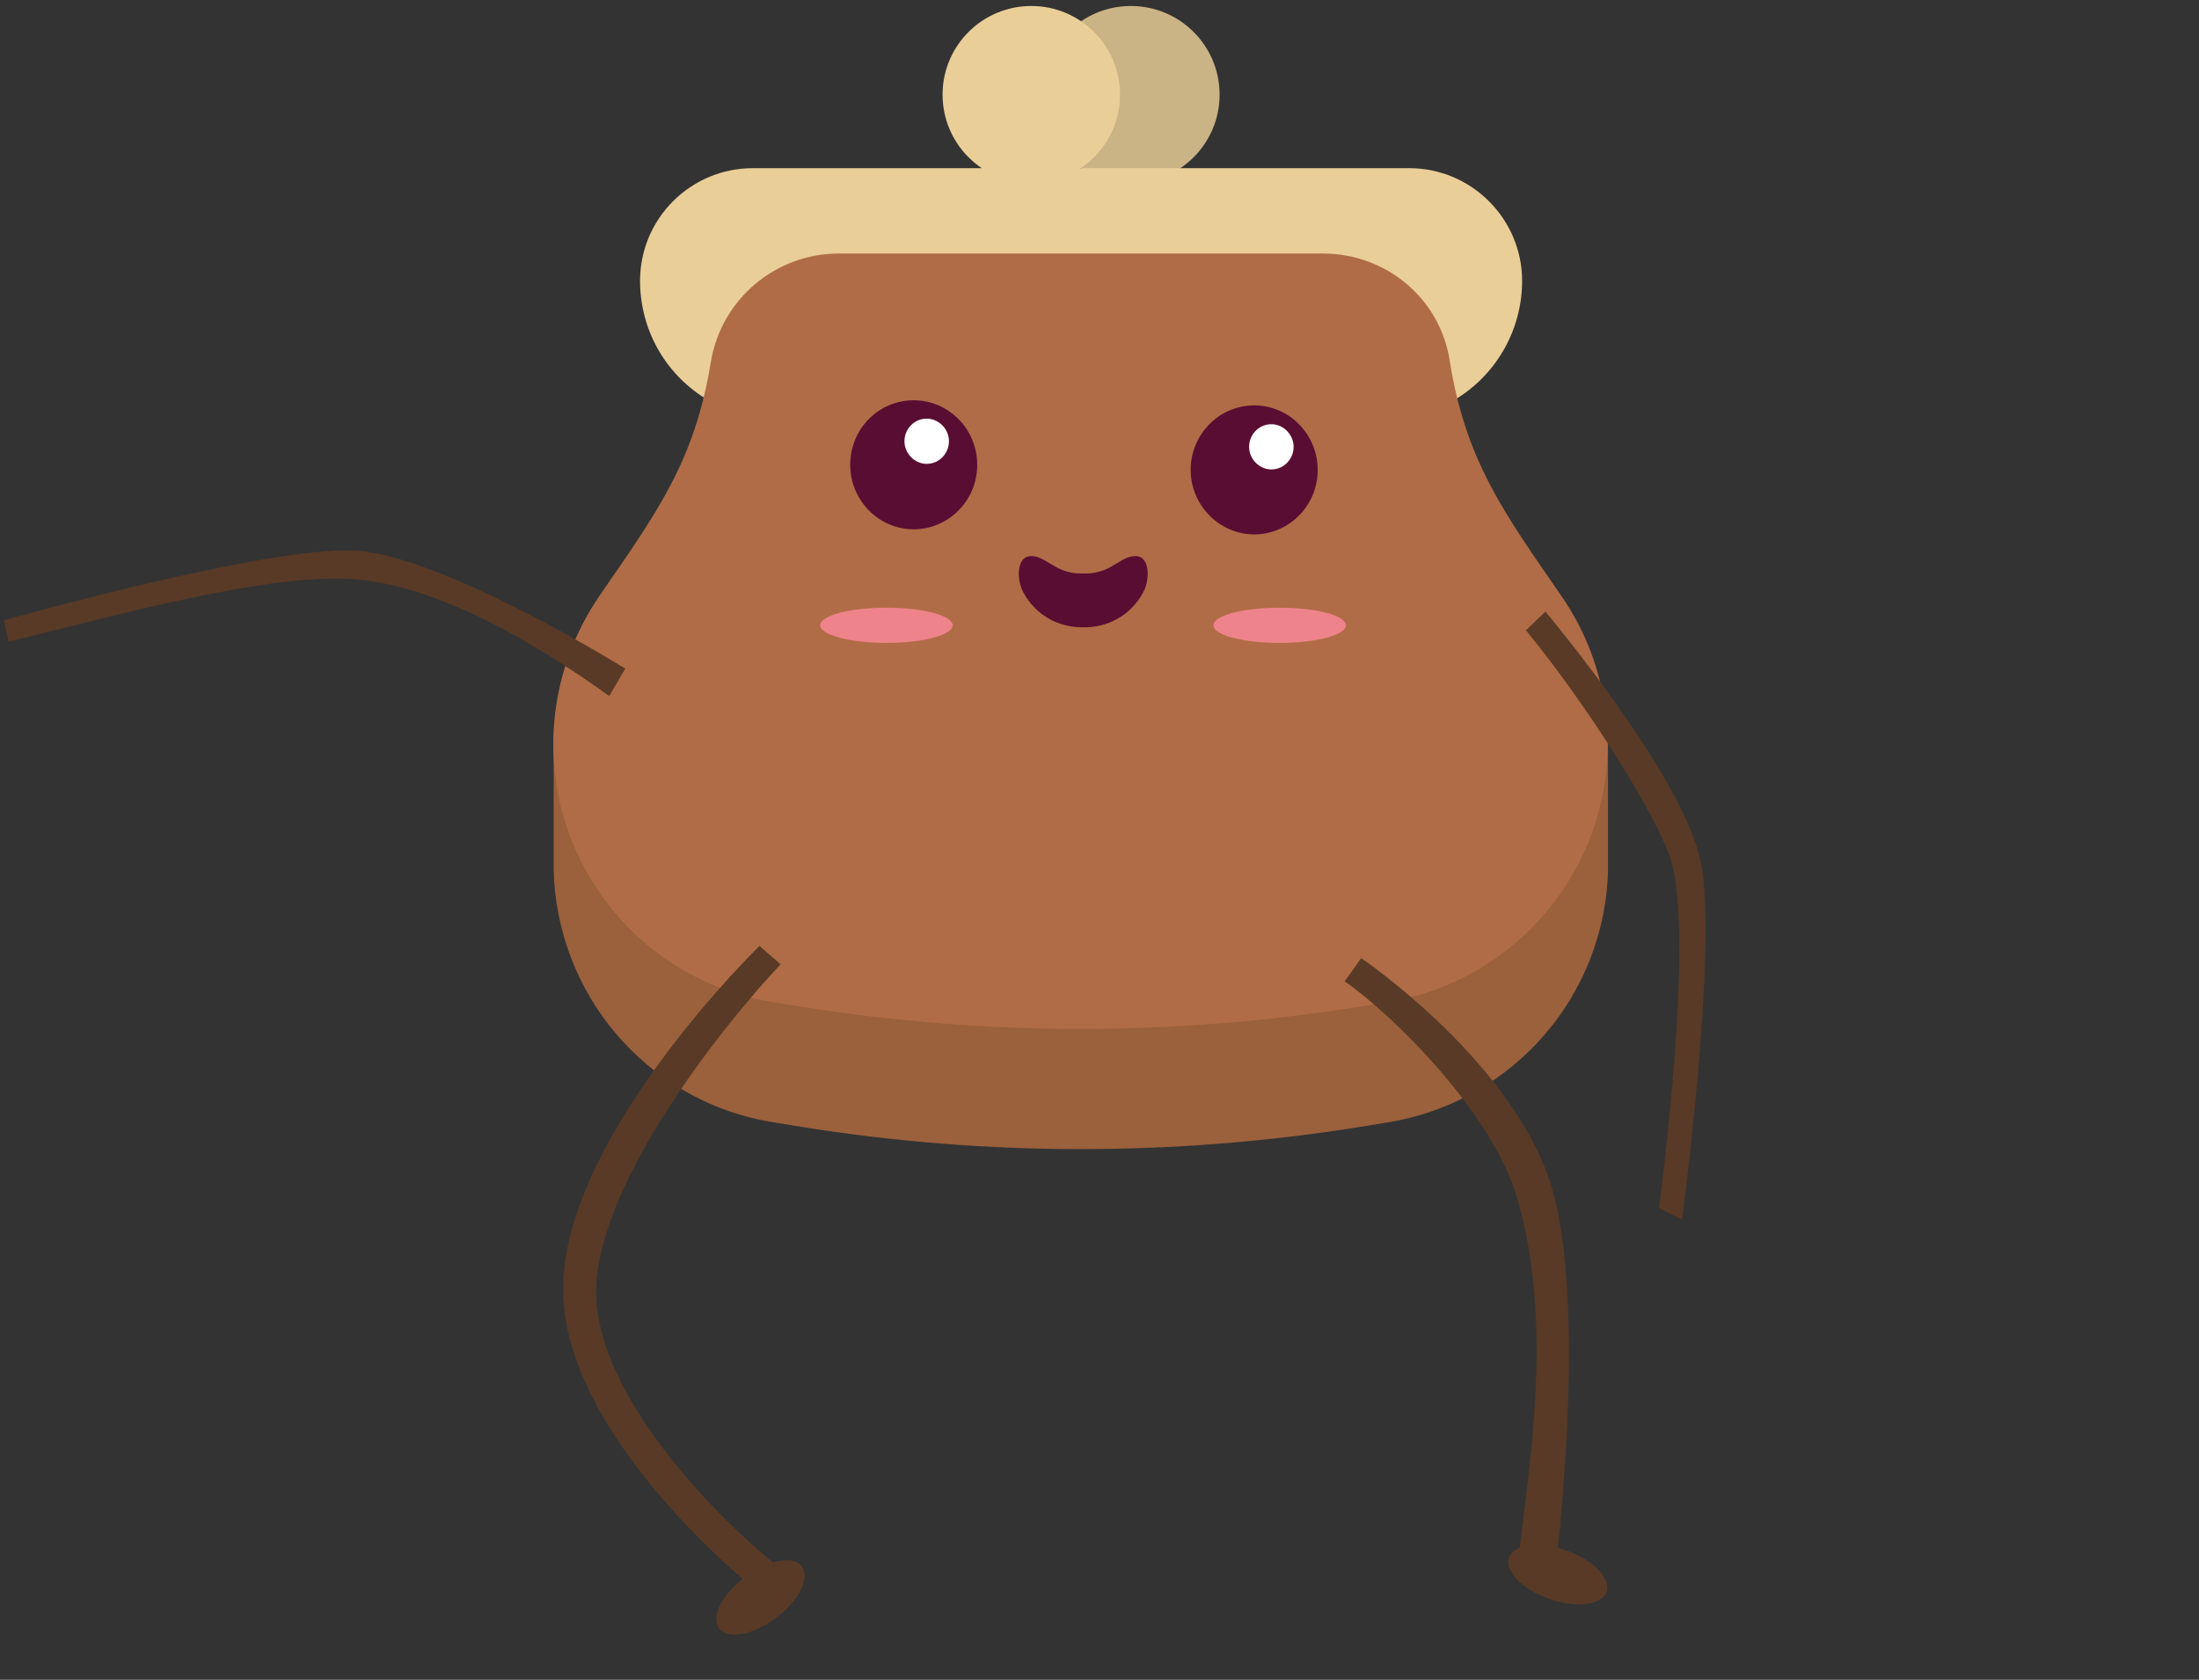 <?xml version="1.0" encoding="utf-8"?>
<svg viewBox="3.055 3.76 217.503 166.152" width="217.503" height="166.152" xmlns="http://www.w3.org/2000/svg">
  <rect x="3.055" y="3.76" width="217.503" height="166.152" fill="#333333" stroke="none"/>
  <defs>
    <clipPath id="clip0">
      <rect width="52" height="24" fill="white" transform="translate(388 226)" />
    </clipPath>
  </defs>
  <path d="M 162.149 76.498 L 160.142 76.498 C 159.442 74.866 158.602 73.327 157.622 71.881 C 151.927 63.626 148.192 58.543 146.605 48.749 C 145.578 42.547 140.21 37.977 133.908 37.977 L 86.014 37.977 C 79.713 37.977 74.391 42.547 73.364 48.749 C 71.777 58.543 68.043 63.626 62.348 71.881 C 61.321 73.327 60.48 74.912 59.827 76.498 L 57.82 76.498 L 57.82 89.742 C 57.866 92.727 58.473 95.758 59.593 98.65 C 62.954 107.231 70.563 113.387 79.666 114.786 L 82.513 115.252 C 100.672 118.144 119.204 118.144 137.409 115.252 L 140.257 114.786 C 149.359 113.34 156.968 107.184 160.329 98.65 C 161.449 95.758 162.056 92.774 162.103 89.742 L 162.103 76.498 L 162.149 76.498 Z" fill="#9B603C" />
  <path d="M 114.91 21.887 C 119.757 21.887 123.686 17.962 123.686 13.12 C 123.686 8.277 119.757 4.352 114.91 4.352 C 110.063 4.352 106.134 8.277 106.134 13.12 C 106.134 17.962 110.063 21.887 114.91 21.887 Z" fill="#CAB385" />
  <path d="M 142.451 20.395 L 77.519 20.395 C 71.357 20.395 66.363 25.385 66.363 31.541 C 66.363 36.251 68.743 40.588 72.711 43.106 L 82.934 49.589 L 137.036 49.589 L 147.259 43.106 C 151.227 40.588 153.608 36.204 153.608 31.541 C 153.608 25.431 148.613 20.395 142.451 20.395 Z" fill="#EACE97" />
  <path d="M 133.908 28.836 L 86.015 28.836 C 79.76 28.836 74.391 33.36 73.364 39.562 C 71.777 49.356 68.043 54.439 62.348 62.694 C 57.493 69.782 56.42 78.783 59.547 86.758 C 62.908 95.339 70.517 101.495 79.619 102.894 L 82.467 103.36 C 100.626 106.252 119.157 106.252 137.363 103.36 L 140.21 102.894 C 149.313 101.448 156.922 95.292 160.283 86.758 C 163.41 78.783 162.383 69.736 157.482 62.694 C 151.787 54.439 148.052 49.356 146.465 39.562 C 145.578 33.36 140.21 28.836 133.908 28.836 Z" fill="#B06C46" />
  <path d="M 105.06 21.887 C 109.907 21.887 113.836 17.962 113.836 13.12 C 113.836 8.277 109.907 4.352 105.06 4.352 C 100.214 4.352 96.284 8.277 96.284 13.12 C 96.284 17.962 100.214 21.887 105.06 21.887 Z" fill="#EACE97" />
  <g clip-path="url(#clip0)" transform="matrix(1, 0, 0, 1, -303.823, -182.648)">
    <path fill-rule="evenodd" clip-rule="evenodd" d="M411.168 242.403C410.466 242.016 409.858 241.532 409.156 241.435C407.33 241.145 407.424 243.758 408.079 244.968C409.343 247.339 411.683 248.5 414.024 248.452C416.364 248.5 418.704 247.339 419.968 244.968C420.623 243.758 420.717 241.145 418.891 241.435C418.189 241.532 417.581 242.016 416.879 242.403C415.989 242.935 415.006 243.177 414.024 243.129C413.041 243.177 412.058 242.935 411.168 242.403Z" fill="#5A0D32" />
    <path fill-rule="evenodd" clip-rule="evenodd" d="M394.553 250C398.157 250 401.105 249.226 401.105 248.258C401.105 247.29 398.157 246.516 394.553 246.516C390.949 246.516 388 247.29 388 248.258C388.047 249.226 390.995 250 394.553 250Z" fill="#EF838B" />
    <path fill-rule="evenodd" clip-rule="evenodd" d="M433.447 250C437.051 250 440 249.226 440 248.258C440 247.29 437.051 246.516 433.447 246.516C429.843 246.516 426.895 247.29 426.895 248.258C426.895 249.226 429.843 250 433.447 250Z" fill="#EF838B" />
    <path fill-rule="evenodd" clip-rule="evenodd" d="M397.254 238.763C400.693 238.763 403.536 235.922 403.536 232.382C403.536 228.841 400.693 226 397.254 226C393.769 226 390.972 228.841 390.972 232.382C390.972 235.875 393.769 238.763 397.254 238.763Z" fill="#5A0D32" />
    <path fill-rule="evenodd" clip-rule="evenodd" d="M398.538 232.288C399.776 232.288 400.739 231.264 400.739 230.053C400.739 228.841 399.73 227.817 398.538 227.817C397.3 227.817 396.337 228.841 396.337 230.053C396.337 231.264 397.346 232.288 398.538 232.288Z" fill="white" />
    <path fill-rule="evenodd" clip-rule="evenodd" d="M430.93 239.268C434.369 239.268 437.212 236.427 437.212 232.887C437.212 229.393 434.415 226.505 430.93 226.505C427.49 226.505 424.647 229.347 424.647 232.887C424.647 236.38 427.49 239.268 430.93 239.268Z" fill="#5A0D32" />
    <path fill-rule="evenodd" clip-rule="evenodd" d="M432.627 232.84C433.865 232.84 434.828 231.815 434.828 230.604C434.828 229.393 433.819 228.368 432.627 228.368C431.389 228.368 430.426 229.393 430.426 230.604C430.426 231.815 431.435 232.84 432.627 232.84Z" fill="white" />
  </g>
  <path d="M 64.9 69.893 C 64.9 69.893 46.871 58.682 38.142 58.222 C 29.413 57.761 3.437 65.124 3.437 65.124 L 3.907 67.224 C 14.233 64.74 29.324 60.452 37.975 61.045 C 46.626 61.638 56.588 67.777 63.317 72.606 L 64.9 69.893 Z" fill="#593A26" />
  <path d="M 78.179 161.321 C 78.179 161.321 58.41 145.886 58.758 130.856 C 59.105 115.826 78.179 97.32 78.179 97.32 L 80.264 99.143 C 74.412 105.34 62.574 120.358 62.038 130.856 C 61.502 141.354 73.965 153.942 80.264 158.924 L 78.179 161.321 Z" fill="#593A26" />
  <ellipse rx="5.102" ry="2.525" transform="matrix(0.802, -0.597, 0.59, 0.808, 78.271, 161.769)" fill="#593A26" />
  <ellipse rx="5.102" ry="2.525" transform="matrix(0.802, -0.597, 0.59, 0.808, 78.271, 161.769)" fill="#593A26" />
  <path d="M 137.692 98.535 C 137.692 98.535 153.496 109.237 156.778 122.065 C 160.059 134.893 156.778 160.163 156.778 160.163 L 153.052 159.322 C 154.359 148.537 156.778 134.484 153.052 122.065 C 150.619 113.954 141.178 104.417 136.058 100.822 L 137.692 98.535 Z" fill="#593A26" />
  <ellipse rx="5.101" ry="2.525" transform="matrix(0.943, 0.333, -0.341, 0.94, 157.135, 159.515)" fill="#593A26" />
  <ellipse rx="5.101" ry="2.525" transform="matrix(0.943, 0.333, -0.341, 0.94, 157.135, 159.515)" fill="#593A26" />
  <path d="M 155.908 64.252 C 155.908 64.252 169.584 80.491 171.289 89.064 C 172.995 97.637 169.425 124.399 169.425 124.399 L 167.153 123.261 C 168.525 112.289 170.141 95.525 168.396 89.064 C 167.346 85.176 160.383 73.876 153.983 66.105 L 155.908 64.252 Z" fill="#593A26" />
</svg>
